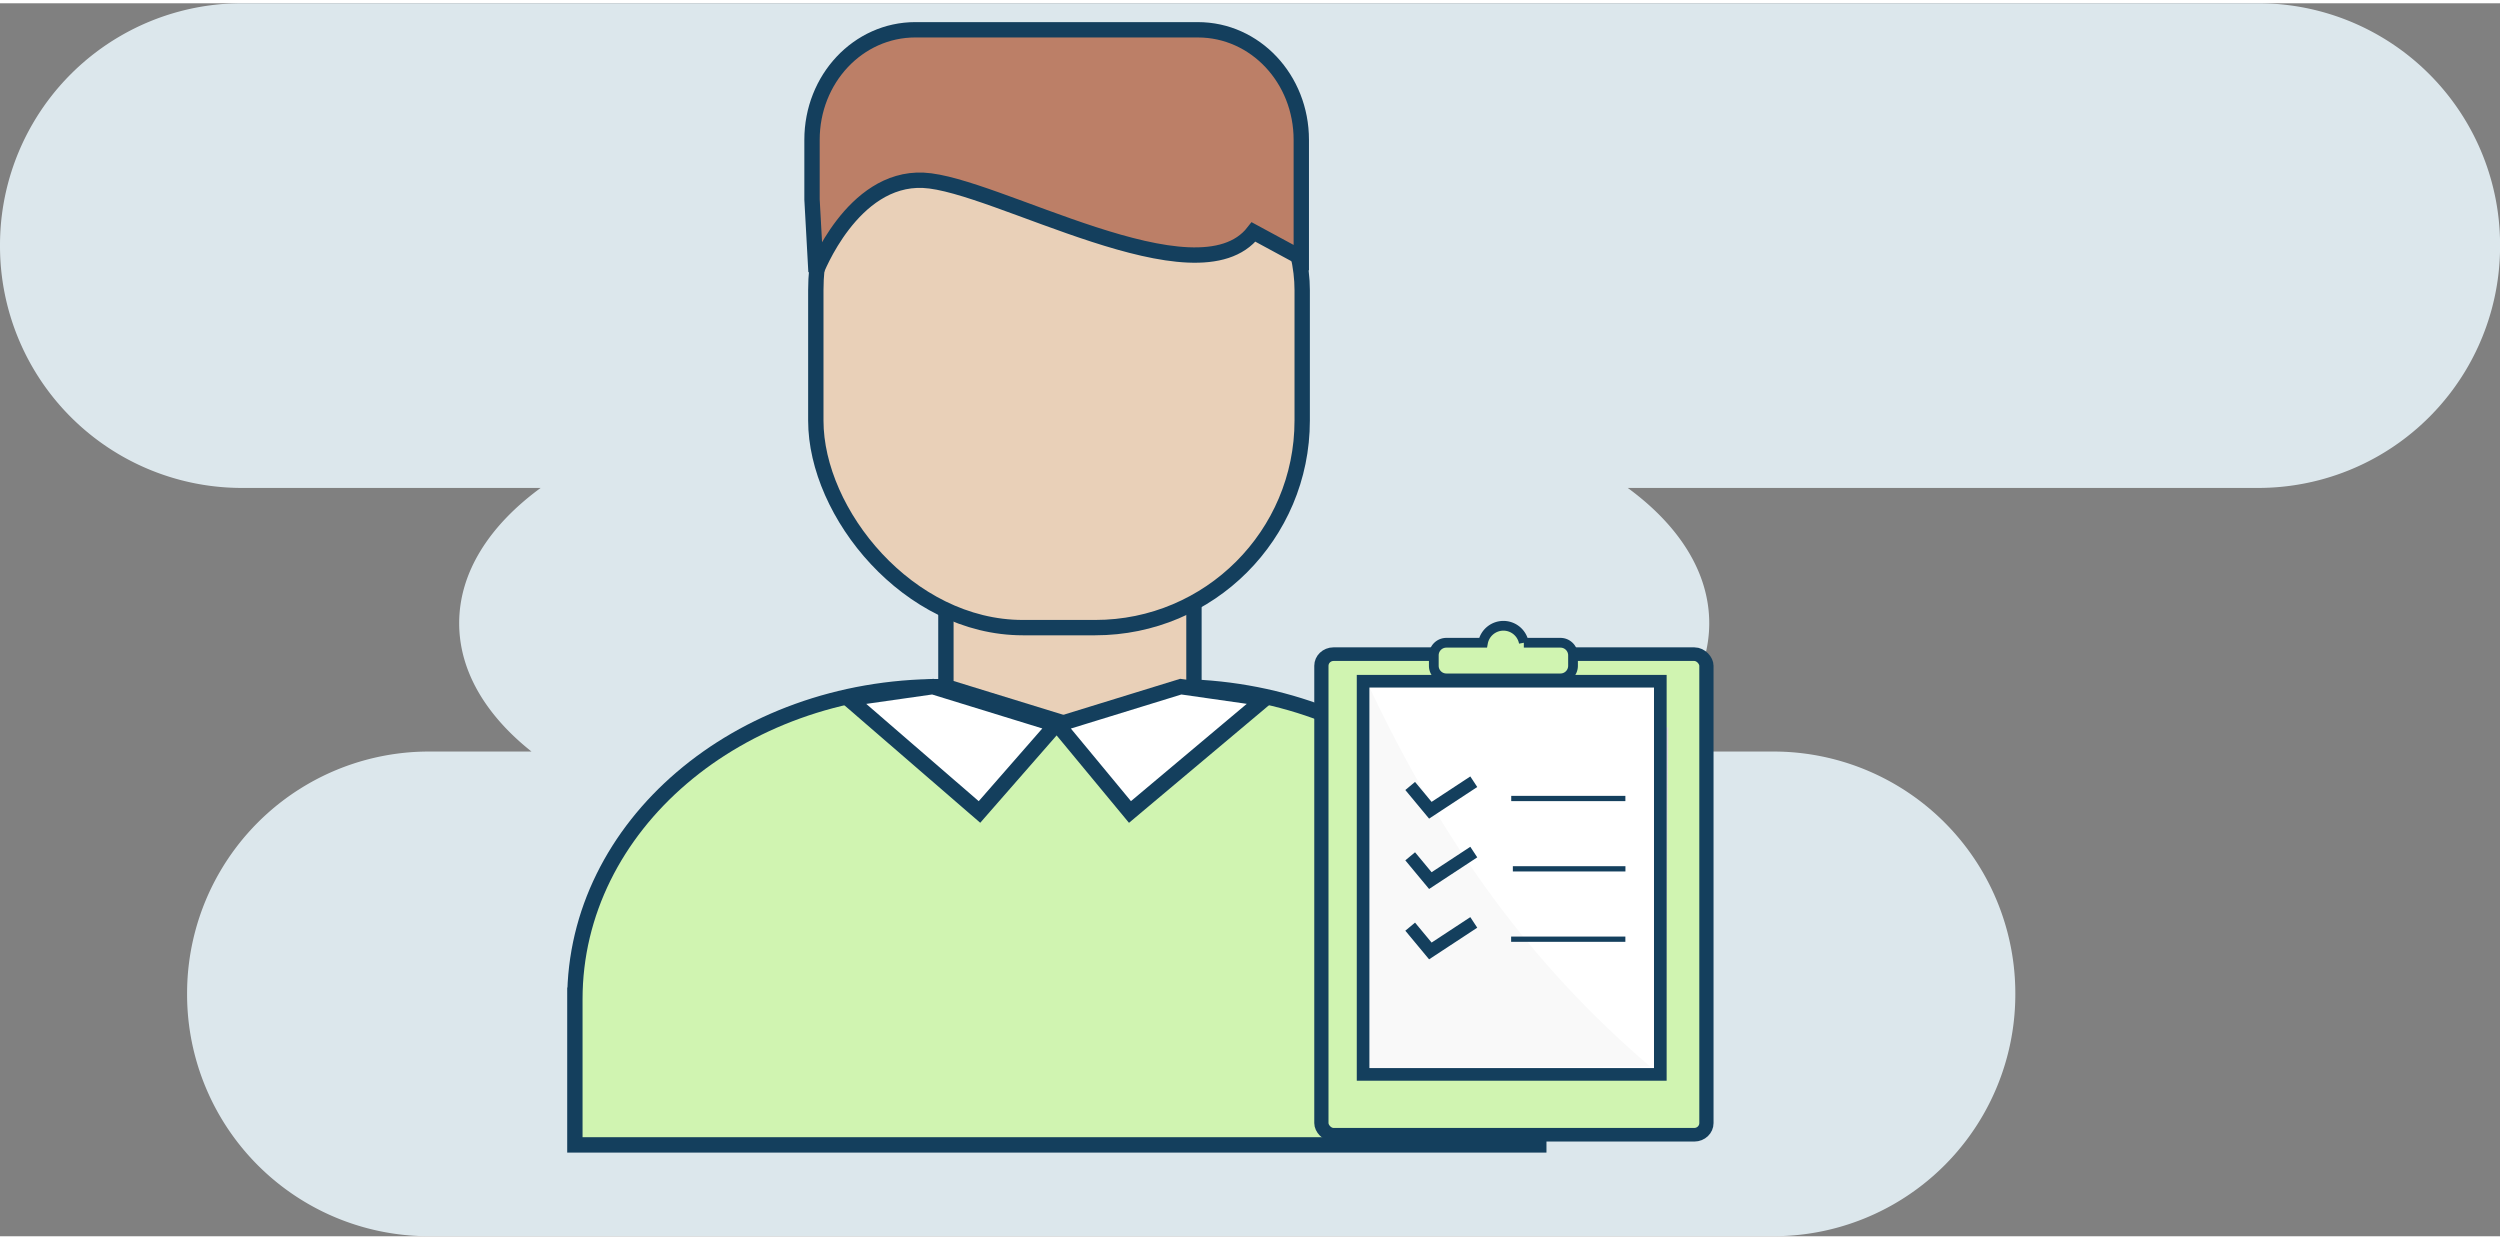 <svg xmlns="http://www.w3.org/2000/svg" width="359" height="178" viewBox="0 0 94.981 46.844"><rect x="0" y="0" width="94.981" height="46.844" fill="#808080" stroke="none"/><style><![CDATA[.B{stroke:#143f5d}.C{stroke-width:1.875}.D{fill:#d0f4b1}.E{fill:#143f5d}.F{stroke-linecap:square}]]></style><path d="M9.208-.001A9.19 9.19 0 0 0 0 9.206a9.19 9.19 0 0 0 9.207 9.207h11.334c-1.94 1.42-3.096 3.2-3.096 5.14 0 1.82 1.018 3.502 2.748 4.875h-3.878a9.19 9.19 0 0 0-9.207 9.207 9.19 9.19 0 0 0 9.207 9.207H67.36a9.19 9.19 0 0 0 9.207-9.207 9.19 9.19 0 0 0-9.207-9.207h-5.17c1.73-1.373 2.748-3.054 2.748-4.875 0-1.94-1.156-3.72-3.096-5.14h23.934a9.19 9.19 0 0 0 9.208-9.207 9.19 9.19 0 0 0-9.208-9.207z" fill="#dce7ec"/><g transform="matrix(.319 0 0 .319 -430.59 -973.675)" stroke-width="1.828" class="B"><path d="M1461.792 3133.66c-24.107 0-43.513 16.597-43.513 37.213v17.364-18.744 18.744h114.8v-17.364c0-20.615-19.406-37.213-43.513-37.213z" class="D"/><g fill="#e9d0b8"><path d="M1462.47 3089.722h29.54v43.938l-14.877 4.52-14.665-4.52z"/><rect ry="24.655" y="3061.782" x="1446.974" height="64.849" width="57.927"/></g><path d="M1458.836 3055.428c-6.822 0-12.314 5.845-12.314 13.105v7.103l.474 8.607s4.287-11.278 12.787-10.89 32.613 14.786 39.326 6.156l5.685 3.078v-14.052c0-7.26-5.492-13.105-12.314-13.105z" fill="#bc7f67"/><path d="M1460.9 3133.66l14.665 4.52-9.1 10.407-15.6-13.495zm29.54 0l-14.665 4.52 8.615 10.407 16.063-13.495z" fill="#fff"/></g><g transform="matrix(.282 0 0 .282 -438.11 -709.009)"><rect width="119.801" height="156.4" x="2332.248" y="2524.32" ry="3.788" stroke-width="4.43" transform="matrix(.433 0 0 .414 721.742 1556.835)" class="B D"/><g transform="matrix(.908 0 0 .908 162.68 239.509)"><path d="M1773.543 2612.44l5.822.17-.404 51.908h-5.543z" fill="#d9d9d9"/><path d="M1734.08 2605.774h44.1v58.337h-44.1z" fill="#fff" class="B C"/><path d="M1735.105 2606.838c10.912 23.052 23.863 40.97 41.564 56.104l-41.556.216z" fill="#f9f9f9"/><path d="M1756.06 2622.783h16.936v.78h-16.936z" class="E"/><path d="M1741.665 2622.036l2.393 2.883 5.66-3.72" fill="none" class="B C F"/><path d="M1756.3 2633.22h16.705v.78H1756.3z" class="E"/><path d="M1741.665 2632.474l2.393 2.883 5.66-3.72" fill="none" class="B C F"/><path d="M1756.044 2643.66h16.95v.78h-16.95z" class="E"/><path d="M1741.665 2642.912l2.393 2.883 5.66-3.72" fill="none" class="B C F"/></g><path d="M1756.128 2598.082a2.8 2.8 0 0 0-2.75 2.287h-4.93c-.94 0-1.697.757-1.697 1.697v1.404c0 .94.757 1.697 1.697 1.697h15.362c.94 0 1.697-.757 1.697-1.697v-1.404c0-.94-.757-1.697-1.697-1.697h-4.93a2.8 2.8 0 0 0-2.751-2.287z" stroke-width="1.313" class="B D"/></g></svg>
